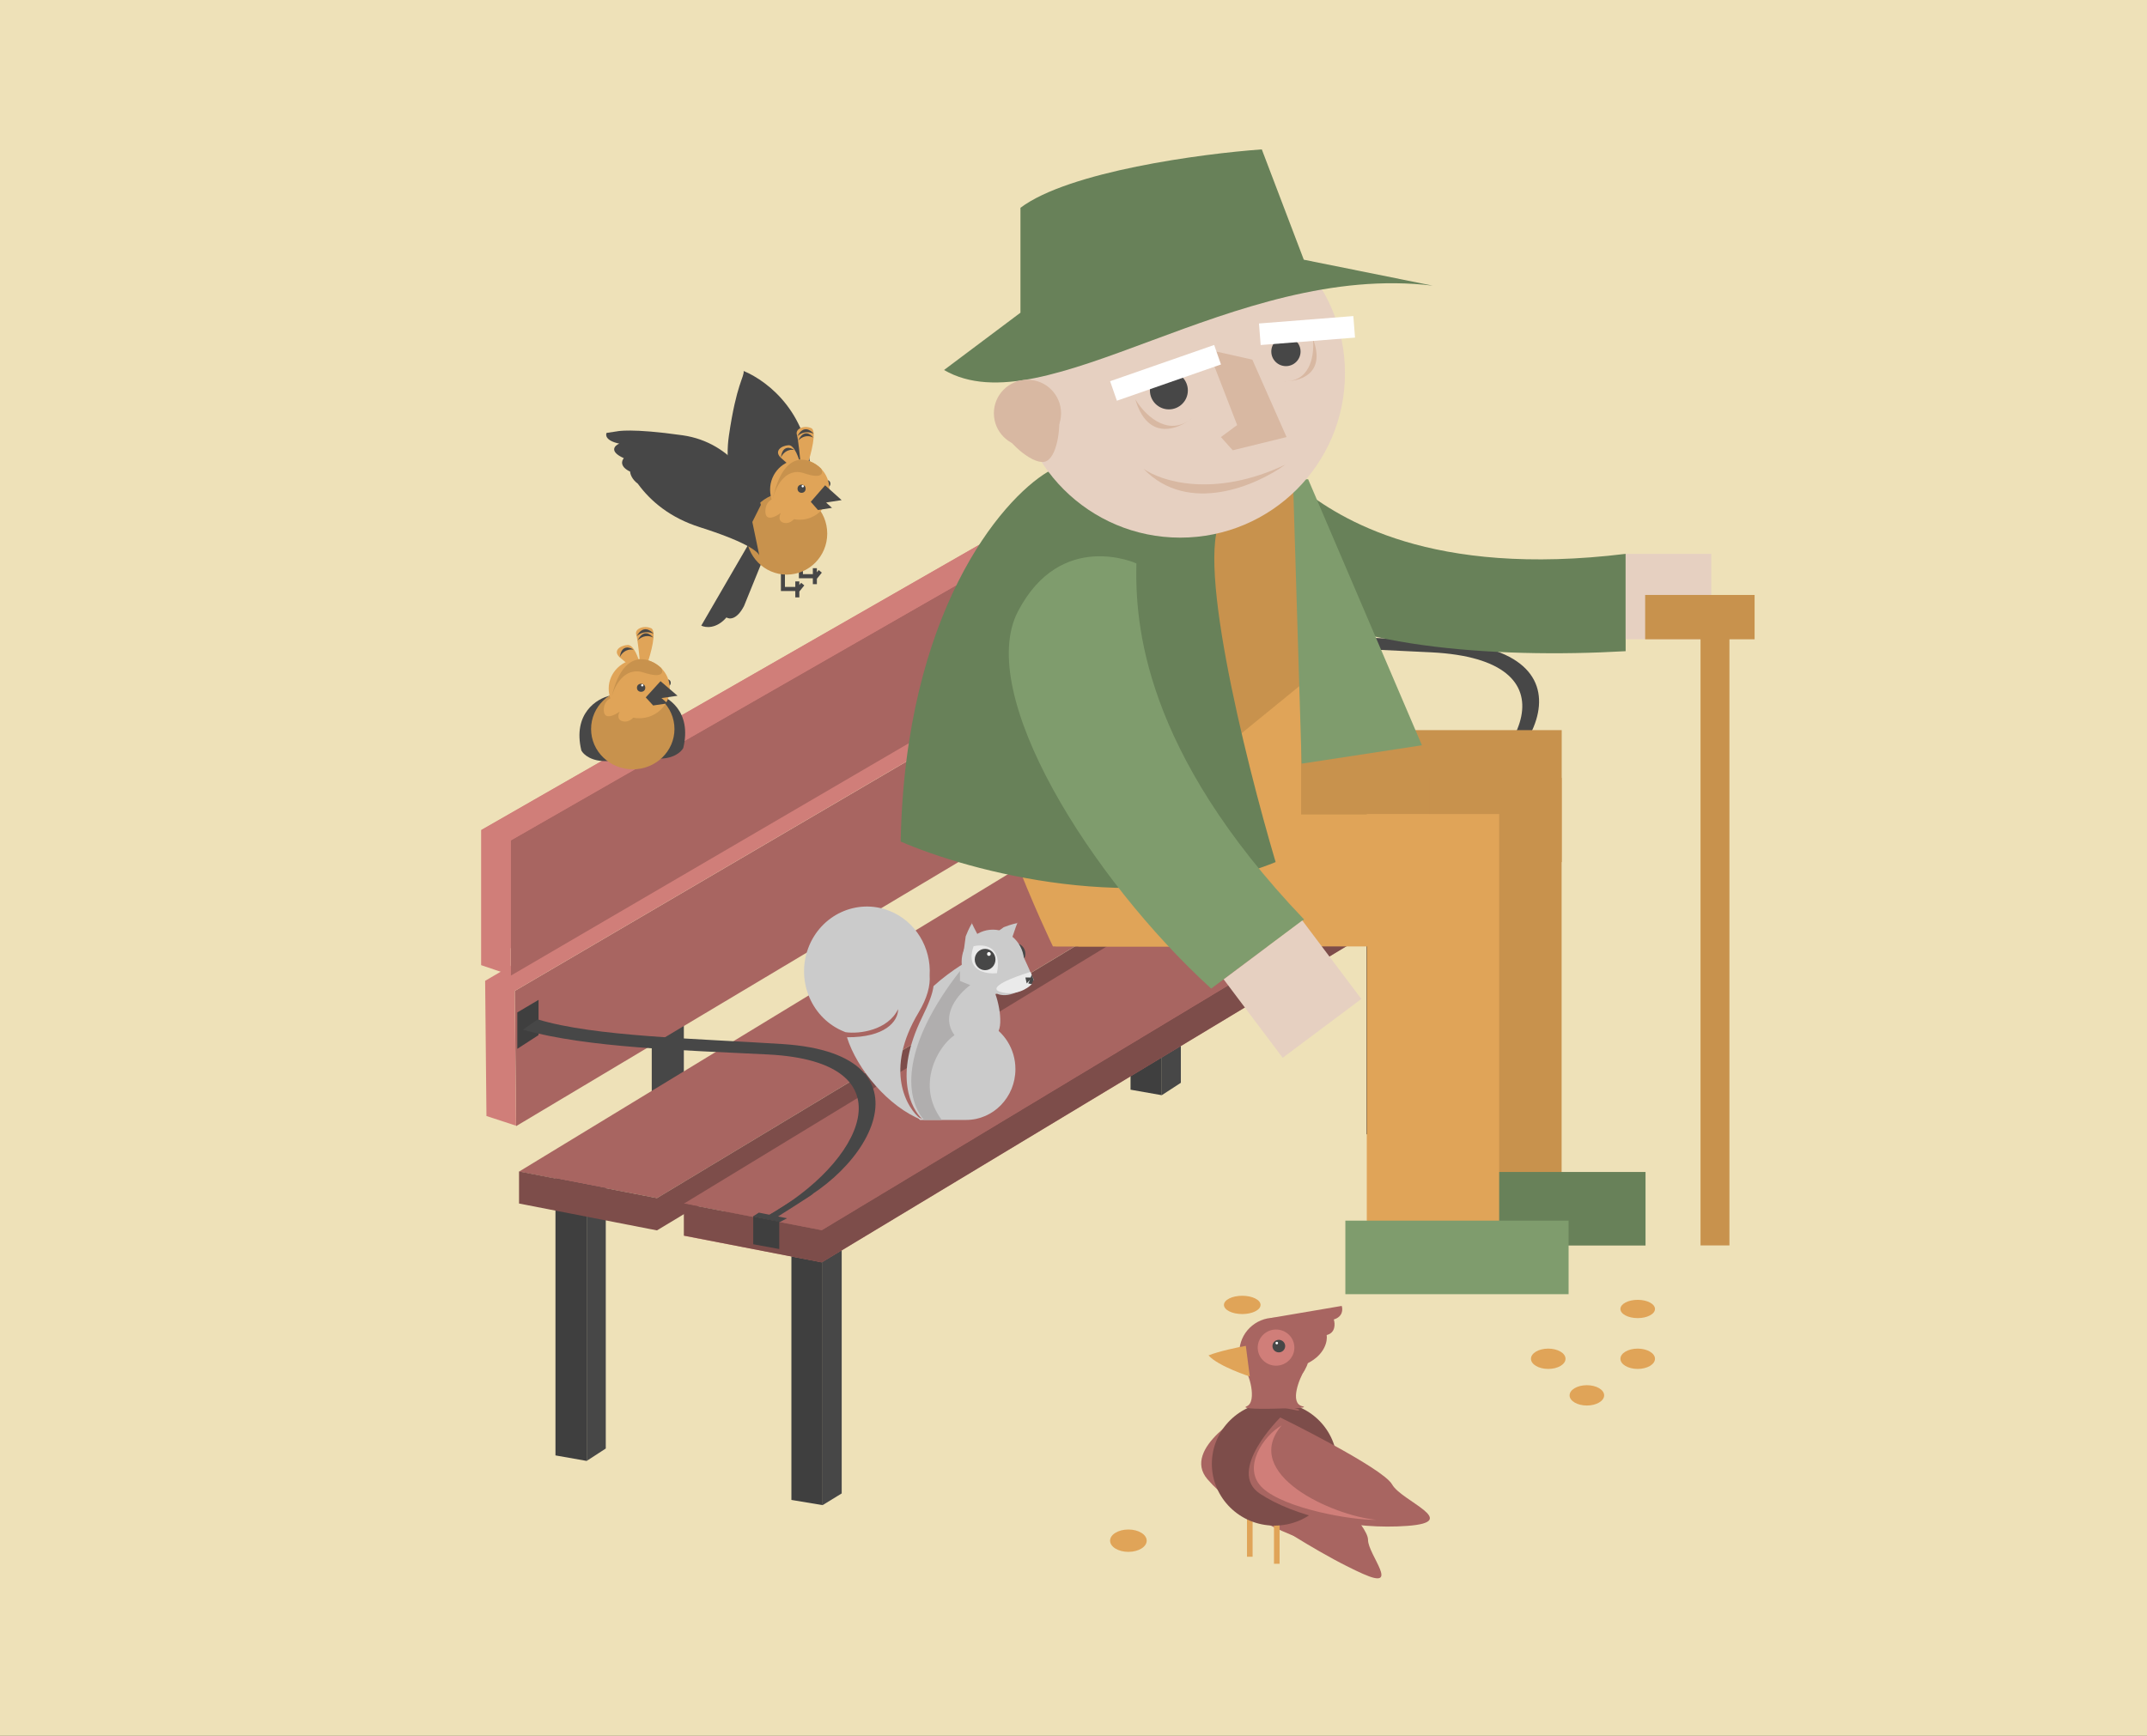 <svg width="1056" height="854" viewBox="0 0 1056 854" fill="none" xmlns="http://www.w3.org/2000/svg">
<rect x="0" y="0" width="1056" height="854" fill="#333333" stroke="none"/>
<g clip-path="url(#clip0)">
<rect width="1056" height="854" fill="#EEE1B8"/>
<path d="M389.249 608.75H404.607V740.5L389.249 737.948V608.75Z" fill="#3F3F3F"/>
<path d="M404.607 611.348H413.993V734.748L404.607 740.5V611.348Z" fill="#474747"/>
<path d="M672.102 428.82H687.461V560.57L672.102 558.017V428.82Z" fill="#3F3F3F"/>
<path d="M687.461 431.418H696.847V554.818L687.461 560.57V431.418Z" fill="#474747"/>
<path d="M273.206 578.904H288.565V718.755L273.206 716.046V578.904Z" fill="#3F3F3F"/>
<path d="M288.564 581.661H297.95V712.648L288.564 718.754V581.661Z" fill="#474747"/>
<path d="M556.059 398.973H571.418V538.824L556.059 536.115V398.973Z" fill="#3F3F3F"/>
<path d="M571.418 401.731H580.804V532.718L571.418 538.824V401.731Z" fill="#474747"/>
<rect x="520.223" y="371.259" width="15.785" height="50.312" fill="#474747"/>
<rect x="320.562" y="496.187" width="15.785" height="50.312" fill="#474747"/>
<path d="M236.765 408.353L576.867 213.5L576.867 276.222L236.765 474.868L236.765 408.353Z" fill="#D07E79"/>
<path d="M404.18 621.022L336.347 607.966L665.276 407.834L735.243 421.478L404.18 621.022Z" fill="#D07E79"/>
<path d="M253.208 487.531L591.403 289.392L592.012 352.112L253.853 554.042L253.208 487.531Z" fill="#A86561"/>
<path d="M253.816 553.83L239.264 549.068L238.618 482.556L576.732 284.418L591.286 289.394L253.172 487.531L253.816 553.83Z" fill="#D07E79"/>
<path d="M251.27 413.47L591.373 218.616L591.373 281.338L251.27 479.984L251.27 413.47Z" fill="#A86561"/>
<path d="M251.235 479.771L236.729 474.868V408.354L576.751 213.5L591.257 218.617L251.235 413.47V479.771Z" fill="#D07E79"/>
<path d="M323.121 589.47L255.288 576.414L584.217 376.283L654.184 389.927L323.121 589.47Z" fill="#A86561"/>
<path d="M654.184 390.02V405.795L323.121 605.339L255.288 592.121V576.346L323.121 589.457L654.184 390.02Z" fill="#7D4D4A"/>
<path d="M404.18 605.246L336.347 592.19L665.276 392.058L735.243 405.702L404.18 605.246Z" fill="#A86561"/>
<path d="M735.243 405.795V421.571L404.18 621.115L336.347 607.897V592.121L404.18 605.233L735.243 405.795Z" fill="#7D4D4A"/>
<path d="M580.804 300.267L591.256 294.085V311.414L580.804 318.175V300.267Z" fill="#474747"/>
<path d="M704.099 320.947C661.819 318.802 616.143 317.749 583.577 308.795L590.83 303.678C618.774 312.206 668.914 313.086 711.352 315.83C790.492 320.947 752.735 384.903 703.246 400.679C750.602 374.67 775.56 324.571 704.099 320.947Z" fill="#474747"/>
<path d="M699.62 398.76L713.485 401.532L709.859 403.45L696.633 400.679L699.62 398.76Z" fill="#474747"/>
<path d="M726.284 389.38C726.71 389.593 708.863 400.679 707.726 401.532L704.312 400.252L715.831 393.004C715.831 393.004 725.857 389.167 726.284 389.38Z" fill="#474747"/>
<path d="M254.434 498.106L264.886 491.923V509.252L254.434 516.013V498.106Z" fill="#3F3F3F"/>
<path d="M377.729 518.785C335.448 516.64 289.773 515.587 257.207 506.633L264.46 501.517C292.404 510.044 342.544 510.925 384.982 513.668C464.121 518.785 426.365 582.741 376.876 598.517C424.232 572.508 449.189 522.409 377.729 518.785Z" fill="#474747"/>
<path d="M373.25 596.598L387.115 599.37L383.489 601.288L370.264 598.517L373.25 596.598Z" fill="#474747"/>
<path d="M399.914 587.218C400.341 587.431 382.494 598.517 381.356 599.37L377.943 598.091L389.462 590.842C389.462 590.842 399.488 587.005 399.914 587.218Z" fill="#474747"/>
<path d="M370.477 598.517L383.276 601.075V614.506L370.477 612.161V598.517Z" fill="#3F3F3F"/>
<rect x="561.325" y="359.219" width="206.802" height="64.912" fill="#C8924D"/>
<path d="M799.574 272.492C703.635 284.197 659.219 255.289 639.675 240.036L626.351 291.114C655.772 318.356 734.549 324.102 799.574 320.378V272.492Z" fill="#688159"/>
<path d="M519.218 234.715C614.624 195.342 639.675 234.715 639.675 234.715V465.631H519.218C519.218 465.631 423.812 274.088 519.218 234.715Z" fill="#C8924D"/>
<rect x="530.411" y="400.719" width="206.802" height="64.912" fill="#E0A458"/>
<rect x="702.978" y="601.756" width="219.077" height="65.109" transform="rotate(-90 702.978 601.756)" fill="#C8924D"/>
<rect x="710.214" y="576.601" width="99.137" height="36.18" fill="#688159"/>
<rect x="672.258" y="623.252" width="222.736" height="65.109" transform="rotate(-90 672.258 623.252)" fill="#E0A458"/>
<path d="M517.886 465.63H639.942V336.871L574.117 390.61L477.645 336.871C477.645 382.628 517.886 465.63 517.886 465.63Z" fill="#E0A458"/>
<path d="M443 414.021C445.132 301.649 492.213 245.889 515.487 232.055L602.365 253.338C586.162 267.81 612.315 373.229 627.416 424.13C560.898 451.372 476.756 428.742 443 414.021Z" fill="#688159"/>
<path d="M641.432 452.386C562.16 369.399 558.241 306.614 558.934 277.191C558.934 277.191 521.883 260.255 500.701 300.765C479.519 341.275 536.274 432.111 595.705 486.373L641.432 452.386Z" fill="#7F9C6D"/>
<path d="M699.371 366.667L643.406 235.78H635.944L640.208 375.712L699.371 366.667Z" fill="#7F9C6D"/>
<ellipse cx="580.513" cy="183.637" rx="81.015" ry="80.874" fill="#E6D0C1"/>
<path d="M615.957 176.936L594.14 172.042L608.495 209.126L600.5 215.034L606.324 221.529L632.797 215.034L615.957 176.936Z" fill="#D8B8A2"/>
<path d="M704.701 140.54C606.57 128.622 513.888 210.773 464.32 182.041L501.91 153.842V102.231C525.652 84.354 590.94 75.628 620.617 73.5L641.274 127.771L704.701 140.54Z" fill="#688159"/>
<ellipse cx="574.916" cy="192.1" rx="9.327" ry="9.311" fill="#474747"/>
<ellipse cx="632.48" cy="172.946" rx="7.195" ry="7.183" fill="#474747"/>
<rect x="799.574" y="272.492" width="42.107" height="42.033" fill="#E6D0C1"/>
<rect width="48.321" height="48.344" transform="matrix(0.601 0.799 -0.8 0.599 640.531 452.862)" fill="#E6D0C1"/>
<path d="M562.391 230.598C571.065 236.827 597.153 245.154 632.112 228.636C618.032 238.858 584.377 253.561 562.391 230.598Z" fill="#D8B8A2"/>
<path fill-rule="evenodd" clip-rule="evenodd" d="M863 292.71H809.167V314.525H836.406V612.733H850.62V314.525H863V292.71Z" fill="#C8924D"/>
<rect x="661.712" y="600.544" width="109.797" height="36.18" fill="#7F9C6D"/>
<path d="M558.394 196.407C562.515 203.376 573.263 214.607 584.71 206.927C585.408 206.443 586.056 205.946 586.642 205.452C585.997 206.006 585.352 206.496 584.71 206.927C577.259 212.088 564.046 215.671 558.394 196.407Z" fill="#D8B8A2"/>
<path d="M645.743 166.611C646.557 173.543 645.05 186.853 633.177 187.545C632.444 187.576 631.74 187.572 631.079 187.539C631.812 187.583 632.511 187.583 633.177 187.545C640.99 187.206 651.934 182.781 645.743 166.611Z" fill="#D8B8A2"/>
<ellipse cx="505.36" cy="203.324" rx="16.523" ry="16.494" fill="#D8B8A2"/>
<path d="M520.647 203.334C521.893 209.678 520.014 225.959 513.659 227.204C507.304 228.448 494.167 216.462 492.921 210.118C491.674 203.774 502.79 205.475 509.145 204.231C515.5 202.986 519.4 196.99 520.647 203.334Z" fill="#D8B8A2"/>
<rect x="546" y="187.552" width="54.205" height="10.158" transform="rotate(-19.206 546 187.552)" fill="white"/>
<rect x="619.229" y="159.154" width="46.549" height="10.628" transform="rotate(-4.501 619.229 159.154)" fill="white"/>
<path d="M472.192 496.725C469.204 492.241 470.308 486.111 474.659 483.032C479.01 479.953 484.959 481.091 487.948 485.574C490.936 490.057 494.247 505.772 489.896 508.852C485.545 511.931 475.18 501.208 472.192 496.725Z" fill="#CBCBCB"/>
<path fill-rule="evenodd" clip-rule="evenodd" d="M489.367 485.568L478.009 471.737C478.009 471.737 468.62 476.594 459.155 485.133C458.653 489.067 456.835 493.752 453.544 500.464C439.262 529.589 448.462 545.764 453.544 550.508C452.711 550.182 451.887 549.792 451.074 549.343C451.519 549.894 451.979 550.446 452.454 551H475.104L475.17 551C488.571 551 499.434 539.806 499.434 525.998C499.434 515.998 493.737 507.369 485.504 503.37L489.367 485.568Z" fill="#CBCBCB"/>
<ellipse cx="499.241" cy="469.278" rx="5.098" ry="5.253" fill="#474747"/>
<ellipse cx="488.334" cy="473.202" rx="15.359" ry="15.826" fill="#CBCBCB"/>
<path d="M485.495 461.954C486.095 461.646 493.695 456.171 493.695 456.171C497.571 454.676 499.686 454.271 500.357 454.17C500.51 453.859 500.596 453.818 500.596 454.14C500.596 454.14 500.518 454.146 500.357 454.17C499.653 455.606 497.522 462.797 495.795 466.684C492.829 465.793 486.615 463.6 485.495 461.954Z" fill="#CBCBCB"/>
<path d="M473.553 470.809C473.739 470.145 474.976 460.675 474.976 460.675C476.533 456.725 477.676 454.846 478.059 454.269C477.94 453.943 477.968 453.85 478.198 454.068C478.198 454.068 478.15 454.131 478.059 454.269C478.607 455.775 482.298 462.261 483.906 466.202C481.26 467.848 475.486 471.074 473.553 470.809Z" fill="#CBCBCB"/>
<path d="M478.848 465.555C483.839 464.336 493.123 465.275 490.335 478.787C484.764 479.386 474.666 477.577 478.848 465.555Z" fill="#EAEAEA"/>
<ellipse cx="484.527" cy="472.07" rx="5.098" ry="5.253" fill="#474747"/>
<path d="M508.469 482.046C505.823 475.839 500.131 463.055 498.531 461.565L490.464 488.961C497.124 491.621 505.242 485.459 508.469 482.046Z" fill="#CBCBCB"/>
<path d="M507.437 484.239C505.393 486.389 499.473 490.157 492.142 488.029C484.812 485.901 498.94 480.515 506.856 478.187L507.437 479.517L507.017 481.013L507.437 484.239Z" fill="#EAEAEA"/>
<path d="M506.985 480.914H504.339L504.984 483.84L506.598 482.044L505.759 483.84L507.436 484.172L508.34 482.044L507.436 479.518L506.985 480.914Z" fill="#474747"/>
<ellipse cx="486.399" cy="469.345" rx="0.903" ry="0.931" fill="white"/>
<path fill-rule="evenodd" clip-rule="evenodd" d="M415.391 507.628C415.554 507.692 415.718 507.755 415.881 507.816C415.882 507.819 415.883 507.821 415.883 507.824C422.674 508.832 436.687 506.895 441.743 496.474C441.743 502.595 435.231 510.462 416.575 510.313C421.488 526.076 437.061 544.589 453.31 550.963C445.647 545.206 434.944 526.284 451.735 498.262C456.179 490.845 457.61 484.809 457.247 479.868C458.082 466.303 450.361 453.183 437.386 448.093C421.431 441.835 403.574 450.089 397.5 466.529C391.426 482.969 399.436 501.37 415.391 507.628Z" fill="#CBCBCB"/>
<path d="M469.476 509.285C462.155 499.355 471.598 488.733 477.235 484.663L472.162 482.628V477.744C443.992 513.884 444.409 539.096 454.456 551H463.21C450.318 533.907 461.32 514.779 469.476 509.285Z" fill="#B0AEAE"/>
<ellipse cx="328.087" cy="335.951" rx="1.823" ry="1.764" fill="#474747"/>
<path d="M285.939 369.241C281.565 351.075 293.533 343.668 300.064 342.235L299.039 374.422C290.928 374.863 286.926 371.152 285.939 369.241Z" fill="#474747"/>
<path d="M336.061 368.029C340.435 349.862 328.467 342.455 321.936 341.022L322.961 373.209C331.072 373.65 335.074 369.939 336.061 368.029Z" fill="#474747"/>
<ellipse cx="311.228" cy="358.659" rx="20.505" ry="19.841" fill="#C8924D"/>
<ellipse cx="314.418" cy="338.818" rx="15.037" ry="14.55" fill="#E0A458"/>
<ellipse cx="315.329" cy="338.376" rx="2.05" ry="1.984" fill="#474747"/>
<ellipse cx="315.898" cy="337.164" rx="0.57" ry="0.551" fill="white"/>
<path fill-rule="evenodd" clip-rule="evenodd" d="M325.345 343.459L333.238 342.306L324.877 335.133L317.607 343.117L321.219 347.048L321.204 347.094L328.363 346.048L325.345 343.459Z" fill="#474747"/>
<path d="M320.227 309.055C323.235 310.289 320.113 321.621 318.177 327.132L310.317 328.345C310.013 327.941 308.562 326.449 305.191 323.715C300.976 320.298 304.963 317.542 308.722 317.322C311.729 317.146 314.076 323.789 314.873 327.132C314.532 323.127 313.666 314.544 312.937 312.251C312.025 309.385 316.468 307.511 320.227 309.055Z" fill="#E0A458"/>
<path d="M313.62 315.116C314.721 313.867 317.789 311.832 321.252 313.683C319.847 311.809 316.354 309.473 313.62 315.116Z" fill="#474747"/>
<path d="M304.851 323.322C305.495 321.803 307.755 318.943 311.642 319.659C309.704 318.302 305.632 317.135 304.851 323.322Z" fill="#474747"/>
<path d="M313.165 313.023C314.381 311.781 317.655 309.976 321.48 311.818C319.929 309.954 316.184 307.409 313.165 313.023Z" fill="#474747"/>
<path d="M296.989 349.51C296.897 344.572 300.444 343.116 302.229 343.006L312.823 351.163C312.101 352.67 309.838 355.528 306.557 354.911C303.277 354.294 304.051 351.421 304.849 350.061C302.267 351.935 297.08 354.448 296.989 349.51Z" fill="#E0A458"/>
<path d="M316.582 330.881C307.013 327.794 302.039 337.825 300.748 343.227C306.398 318.535 319.429 323.238 325.239 328.676C326.34 330.697 326.15 333.967 316.582 330.881Z" fill="#C8924D"/>
<path d="M672.86 757.582C672.86 750.28 650.428 729.336 650.428 729.336L629.362 751.241C629.362 751.241 651.404 765.844 670.325 774.299C689.246 782.753 672.86 764.884 672.86 757.582Z" fill="#A86561"/>
<path d="M657.656 740.835C655.521 731.686 613.847 694.342 613.847 694.342C613.847 694.342 580.762 712.502 593.894 727.772C607.027 743.042 633.227 757.283 659.371 762.501C685.514 767.718 659.79 749.983 657.656 740.835Z" fill="#A86561"/>
<rect width="2.755" height="20.258" transform="matrix(-1 0 0 1 616.089 745.641)" fill="#E0A458"/>
<rect width="2.755" height="20.258" transform="matrix(-1 0 0 1 629.361 749.1)" fill="#E0A458"/>
<ellipse rx="30.802" ry="30.387" transform="matrix(-1 0 0 1 626.857 720.196)" fill="#7D4D4A"/>
<path d="M684.704 730.325C680.122 722.097 629.704 697.378 629.704 697.378C629.704 697.378 602.893 723.75 619.748 734.909C636.604 746.068 665.747 752.721 692.342 750.708C718.937 748.695 689.286 738.553 684.704 730.325Z" fill="#A86561"/>
<path d="M659.913 642.5L625.104 648.429L643.26 670.663C651.774 666.315 652.984 659.628 652.525 656.829C656.933 655.742 656.699 651.27 656.031 649.17C660.539 647.787 660.497 644.147 659.913 642.5Z" fill="#A86561"/>
<ellipse rx="17.279" ry="17.046" transform="matrix(-1 0 0 1 626.857 665.352)" fill="#A86561"/>
<ellipse rx="9.015" ry="8.894" transform="matrix(-1 0 0 1 627.622 663.005)" fill="#D07E79"/>
<ellipse rx="3.13" ry="3.088" transform="matrix(-1 0 0 1 628.985 662.264)" fill="#474747"/>
<ellipse rx="0.626" ry="0.618" transform="matrix(-1 0 0 1 627.983 660.781)" fill="white"/>
<path d="M640.614 691.867C634.048 690.389 639.233 677.834 641.632 674.121C644.031 670.408 610.268 673.619 612.16 674.124C614.051 674.629 618.597 689.649 613.19 691.867C609.858 693.234 621.533 693.295 630.989 692.935C633.869 692.648 638.276 694.379 638.877 693.885C639.478 693.39 637.625 693.045 636.623 692.935C640.439 692.684 642.574 692.308 640.614 691.867Z" fill="#A86561"/>
<path d="M614.711 677.21C614.711 677.21 599.273 672.28 594.408 666.84C599.602 664.769 608.807 662.844 612.76 662.14L614.711 677.21Z" fill="#E0A458"/>
<path d="M621.11 732.177C610.342 722.296 621.695 706.073 630.376 701.297C610.142 725.211 655.084 745.6 676.954 747.741C664.683 747.988 632.084 742.248 621.11 732.177Z" fill="#D07E79"/>
<path d="M376.221 259.916C368.764 255.396 354.782 239.952 358.514 214.341C362.246 188.73 366.094 185.61 365.763 182.514C378.438 187.842 398.383 204.053 398.935 235.334C399.302 256.094 400.769 264.579 402.14 267.294L403.996 267.822C403.506 268.563 402.836 268.67 402.14 267.294L376.221 259.916Z" fill="#474747"/>
<path fill-rule="evenodd" clip-rule="evenodd" d="M394.926 272.609H392.935V284.49H394.926V284.49H399.794V287.404H401.786L401.786 284.746L404.219 281.733L402.678 280.455L401.786 281.56L401.786 279.558H399.794V282.472H394.926V272.609ZM384.085 278.886H386.076V288.749H391.165V286.059H393.156V287.837L394.049 286.731L395.59 288.009L393.156 291.022V293.904H391.165V290.766H384.085V288.749H384.085V278.886Z" fill="#474747"/>
<path d="M344.921 307.801L374.57 256.695L380.323 262.747L365.941 298.163C362.401 304.977 358.713 304.738 357.312 303.767C352.356 309.505 346.986 308.847 344.921 307.801Z" fill="#474747"/>
<ellipse rx="19.913" ry="20.174" transform="matrix(-1 0 0 1 386.961 262.523)" fill="#C8924D"/>
<path d="M374.239 248.401C372.062 239.877 360.999 217.749 335.693 214.149C310.387 210.549 303.509 212.212 303.509 212.212L298.347 212.985C297.739 214.181 298.133 216.908 304.571 218.253C302.259 219.261 299.476 222.108 306.841 225.426C305.73 226.621 304.795 229.617 309.944 232.038C309.942 233.084 310.692 235.737 313.712 237.978C320.021 246.67 329.721 254.768 344.166 259.359C370.32 267.671 373.157 272.326 373.465 273.267L373.502 273.446C373.502 273.446 373.504 273.387 373.465 273.267L370.035 256.807L374.239 248.401Z" fill="#474747"/>
<ellipse cx="406.653" cy="237.982" rx="1.77" ry="1.793" fill="#474747"/>
<ellipse cx="393.378" cy="240.896" rx="14.603" ry="14.794" fill="#E0A458"/>
<ellipse cx="394.262" cy="240.448" rx="1.991" ry="2.017" fill="#474747"/>
<ellipse cx="394.815" cy="239.215" rx="0.553" ry="0.56" fill="white"/>
<path d="M399.019 210.635C401.94 211.89 398.909 223.411 397.028 229.015L389.395 230.248C389.1 229.837 387.691 228.32 384.416 225.541C380.323 222.066 384.195 219.265 387.846 219.04C390.766 218.861 393.045 225.616 393.82 229.015C393.488 224.943 392.647 216.216 391.939 213.885C391.054 210.971 395.369 209.066 399.019 210.635Z" fill="#E0A458"/>
<path d="M392.603 216.798C393.672 215.528 396.652 213.458 400.015 215.341C398.651 213.436 395.258 211.06 392.603 216.798Z" fill="#474747"/>
<path d="M384.087 225.143C384.712 223.598 386.907 220.691 390.682 221.419C388.799 220.039 384.845 218.852 384.087 225.143Z" fill="#474747"/>
<path d="M392.16 214.67C393.341 213.406 396.522 211.571 400.236 213.445C398.729 211.549 395.093 208.961 392.16 214.67Z" fill="#474747"/>
<path d="M376.451 251.767C376.363 246.746 379.807 245.267 381.54 245.155L391.829 253.448C391.128 254.98 388.93 257.887 385.744 257.259C382.558 256.631 383.31 253.71 384.085 252.328C381.577 254.233 376.54 256.788 376.451 251.767Z" fill="#E0A458"/>
<path d="M395.479 232.826C386.186 229.688 381.355 239.887 380.102 245.379C385.589 220.274 398.245 225.056 403.887 230.585C404.956 232.639 404.772 235.964 395.479 232.826Z" fill="#C8924D"/>
<path fill-rule="evenodd" clip-rule="evenodd" d="M406.289 247.229L413.955 246.056L405.834 238.763L398.774 246.881L402.282 250.878L402.268 250.925L409.22 249.861L406.289 247.229Z" fill="#474747"/>
<ellipse cx="761.5" cy="668.5" rx="8.5" ry="5" fill="#E0A458"/>
<ellipse cx="805.5" cy="668.5" rx="8.5" ry="5" fill="#E0A458"/>
<ellipse cx="780.5" cy="686.5" rx="8.5" ry="5" fill="#E0A458"/>
<ellipse cx="805.5" cy="644" rx="8.5" ry="4.5" fill="#E0A458"/>
<ellipse cx="611" cy="642" rx="9" ry="4.5" fill="#E0A458"/>
<ellipse cx="555" cy="758" rx="9" ry="5.5" fill="#E0A458"/>
</g>
<defs>
<clipPath id="clip0">
<rect width="1056" height="854" fill="white"/>
</clipPath>
</defs>
</svg>
